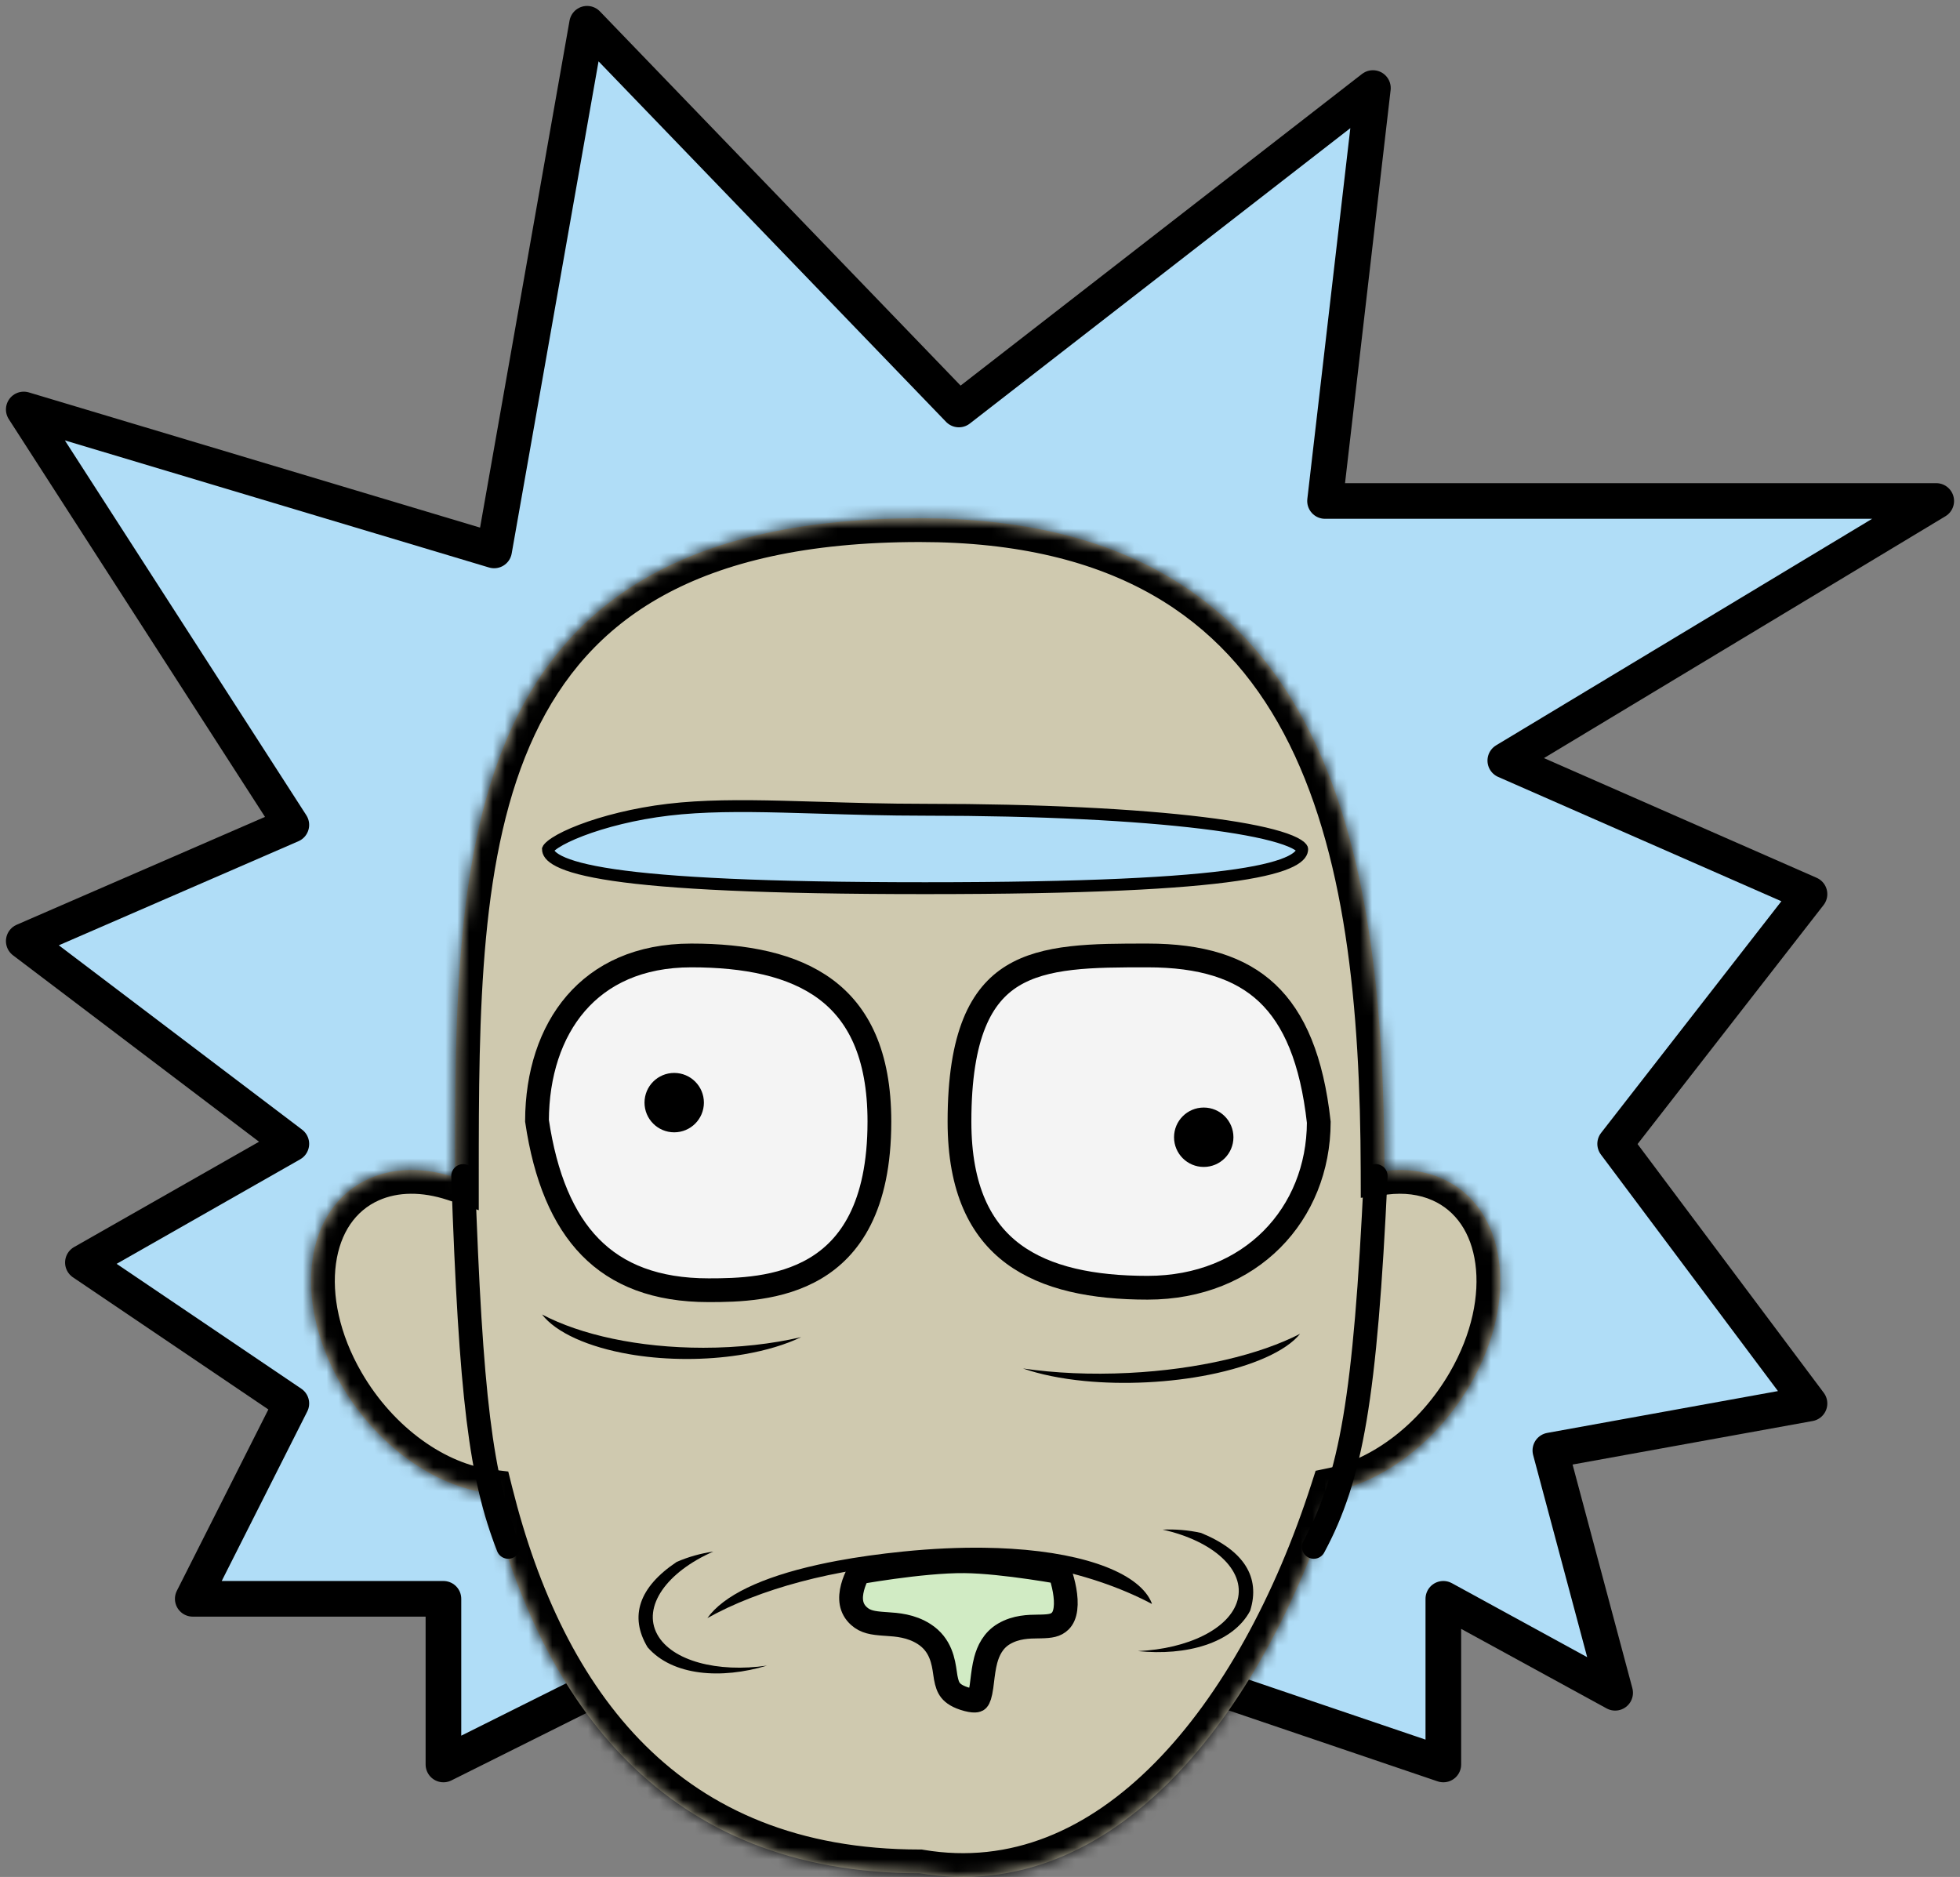 <svg width="165" height="158" viewBox="0 0 165 158" fill="none" xmlns="http://www.w3.org/2000/svg">
<rect x="0" y="0" width="165" height="158" fill="#808080" stroke="none"/>
<title>Rick SVG</title>
<path d="M37.33 148.532L49.423 142.496H103.722L121.505 148.532V134.587L135.969 142.496L130.515 122.098L152.33 118.143L135.969 96.288L152.33 75.266L126.722 64.026L163 42.172H111.546L115.577 7.412L80.722 34.47L49.423 2L41.598 46.334L2 34.47L24.526 69.438L2 79.221L24.526 96.288L6.979 106.279L24.526 118.143L16.227 134.587H37.33V148.532Z" fill="#B0DDF7" stroke="black" stroke-width="3" stroke-linecap="round" stroke-linejoin="round"/>
<mask id="path-2-inside-1" fill="white">
<path fill-rule="evenodd" clip-rule="evenodd" d="M112.301 125.528C106.131 144.668 93.637 160.424 77.427 157.69C55.989 157.69 45.624 143.487 41.18 125.693C36.625 125.144 31.699 121.708 28.697 116.515C24.574 109.383 25.639 101.639 31.076 99.217C33.243 98.251 35.778 98.277 38.304 99.11C38.304 71.436 38.347 43.628 77.427 43.628C111.757 43.628 116.48 71.076 116.55 98.57C118.262 98.359 119.921 98.555 121.408 99.217C126.845 101.639 127.91 109.383 123.787 116.515C121.003 121.331 116.564 124.636 112.301 125.528Z"/>
</mask>
<path fill-rule="evenodd" clip-rule="evenodd" d="M112.301 125.528C106.131 144.668 93.637 160.424 77.427 157.69C55.989 157.69 45.624 143.487 41.18 125.693C36.625 125.144 31.699 121.708 28.697 116.515C24.574 109.383 25.639 101.639 31.076 99.217C33.243 98.251 35.778 98.277 38.304 99.11C38.304 71.436 38.347 43.628 77.427 43.628C111.757 43.628 116.48 71.076 116.55 98.57C118.262 98.359 119.921 98.555 121.408 99.217C126.845 101.639 127.91 109.383 123.787 116.515C121.003 121.331 116.564 124.636 112.301 125.528Z" fill="#CFC9AF"/>
<path d="M112.301 125.528L111.892 123.571L110.754 123.809L110.398 124.915L112.301 125.528ZM77.427 157.69L77.76 155.718L77.595 155.69H77.427V157.69ZM41.18 125.693L43.12 125.208L42.787 123.872L41.419 123.707L41.18 125.693ZM28.697 116.515L26.965 117.516L26.965 117.516L28.697 116.515ZM31.076 99.217L31.889 101.044L31.889 101.044L31.076 99.217ZM38.304 99.11L37.678 101.009L40.304 101.874L40.304 99.11L38.304 99.11ZM77.427 43.628L77.427 45.628H77.427V43.628ZM116.55 98.57L114.55 98.575L114.556 100.831L116.795 100.555L116.55 98.57ZM121.408 99.217L122.222 97.39L122.222 97.39L121.408 99.217ZM123.787 116.515L122.055 115.514L122.055 115.514L123.787 116.515ZM110.398 124.915C107.374 134.295 102.839 142.708 97.207 148.406C91.605 154.072 85.05 156.948 77.76 155.718L77.095 159.663C86.014 161.167 93.811 157.531 100.051 151.218C106.261 144.936 111.059 135.901 114.205 126.142L110.398 124.915ZM77.427 155.69C67.198 155.69 59.765 152.322 54.339 146.944C48.862 141.516 45.291 133.899 43.12 125.208L39.24 126.178C41.513 135.281 45.346 143.663 51.523 149.785C57.749 155.957 66.218 159.69 77.427 159.69V155.69ZM41.419 123.707C37.612 123.249 33.184 120.28 30.428 115.514L26.965 117.516C30.214 123.136 35.637 127.04 40.941 127.679L41.419 123.707ZM30.428 115.514C28.551 112.267 27.922 108.992 28.283 106.372C28.64 103.777 29.93 101.917 31.889 101.044L30.262 97.39C26.785 98.939 24.824 102.162 24.32 105.827C23.819 109.468 24.72 113.632 26.965 117.516L30.428 115.514ZM31.889 101.044C33.499 100.327 35.504 100.293 37.678 101.009L38.93 97.21C36.052 96.262 32.987 96.176 30.262 97.39L31.889 101.044ZM40.304 99.11C40.304 85.129 40.354 71.765 45.02 61.843C47.312 56.971 50.707 52.968 55.795 50.156C60.913 47.328 67.883 45.628 77.427 45.628L77.427 41.628C67.432 41.628 59.741 43.405 53.86 46.655C47.948 49.922 44.005 54.601 41.401 60.14C36.275 71.04 36.304 85.417 36.304 99.11L40.304 99.11ZM77.427 45.628C85.743 45.628 92.116 47.289 97.024 50.084C101.921 52.874 105.482 56.864 108.071 61.728C113.301 71.556 114.515 84.849 114.55 98.575L118.55 98.565C118.515 84.796 117.334 70.619 111.602 59.849C108.71 54.416 104.649 49.825 99.003 46.609C93.368 43.398 86.277 41.628 77.427 41.628V45.628ZM122.222 97.39C120.355 96.558 118.322 96.336 116.305 96.585L116.795 100.555C118.201 100.381 119.487 100.551 120.594 101.044L122.222 97.39ZM125.518 117.516C127.764 113.632 128.664 109.468 128.164 105.827C127.66 102.162 125.699 98.939 122.222 97.39L120.594 101.044C122.554 101.917 123.844 103.777 124.201 106.372C124.561 108.992 123.933 112.267 122.055 115.514L125.518 117.516ZM112.711 127.486C117.619 126.458 122.498 122.741 125.518 117.516L122.055 115.514C119.507 119.921 115.51 122.813 111.892 123.571L112.711 127.486Z" fill="black" mask="url(#path-2-inside-1)"/>
<path d="M38.989 98.994C39.631 117.69 40.489 124.351 42.783 130.216" stroke="black" stroke-width="2" stroke-linecap="round" stroke-linejoin="round"/>
<path d="M115.814 98.994C114.933 117.69 113.753 124.351 110.598 130.216" stroke="black" stroke-width="2" stroke-linecap="round" stroke-linejoin="round"/>
<path d="M109.624 71.465C109.624 71.723 109.494 72.086 108.675 72.498C107.845 72.916 106.423 73.316 104.1 73.658C99.469 74.34 91.439 74.766 77.876 74.766C64.314 74.766 56.284 74.34 51.652 73.658C49.33 73.316 47.907 72.916 47.077 72.498C46.28 72.097 46.136 71.742 46.129 71.486C46.135 71.472 46.156 71.432 46.217 71.364C46.319 71.251 46.489 71.109 46.739 70.945C47.237 70.62 47.98 70.257 48.922 69.897C50.801 69.179 53.405 68.5 56.266 68.161C59.148 67.819 62.301 67.818 65.869 67.905C66.878 67.929 67.921 67.96 68.999 67.993C71.722 68.075 74.67 68.164 77.876 68.164C87.59 68.164 95.63 68.589 101.233 69.274C104.039 69.617 106.213 70.022 107.676 70.464C108.411 70.687 108.936 70.909 109.267 71.121C109.432 71.226 109.528 71.315 109.579 71.382C109.604 71.414 109.615 71.436 109.62 71.448C109.624 71.46 109.624 71.464 109.624 71.465V71.465Z" fill="#B0DDF7" stroke="black"/>
<path d="M74.031 94.415C74.031 101.64 71.504 105.066 68.629 106.772C65.647 108.541 62.067 108.61 59.66 108.61C55.217 108.61 51.989 107.324 49.694 104.981C47.387 102.626 45.906 99.084 45.206 94.343C45.22 90.414 46.341 86.945 48.472 84.471C50.598 82.002 53.807 80.429 58.196 80.429C62.767 80.429 66.714 81.204 69.504 83.277C72.233 85.305 74.031 88.713 74.031 94.415Z" fill="#F4F4F4" stroke="black" stroke-width="2"/>
<path d="M80.773 94.415C80.773 87.057 82.622 83.757 85.228 82.154C86.578 81.324 88.23 80.882 90.171 80.656C92.116 80.43 94.269 80.429 96.608 80.429C101.119 80.429 104.384 81.439 106.671 83.591C108.961 85.747 110.436 89.204 111.02 94.469C110.994 102.176 105.326 108.401 96.608 108.401C92.037 108.401 88.09 107.627 85.3 105.554C82.571 103.525 80.773 100.118 80.773 94.415Z" fill="#F4F4F4" stroke="black" stroke-width="2"/>

<!-- <eyes> -->
<!-- <path fill-rule="evenodd" clip-rule="evenodd" d="M56.7573 92.8179L56.3243 91.5012L55.8476 92.9508L54.3288 91.6786L54.9496 93.6958H53.2673L54.3487 94.4721L53.2163 95.2498L55.0443 95.3937L54.435 97.2466L55.7516 96.3014L56.196 97.7455L56.6918 96.154L58.2137 97.2466L57.6723 95.6004L59.15 95.7167L57.9575 94.7179L59.3814 93.6958H57.4575L57.996 91.9672L56.7573 92.8179Z" fill="black"/>
<path fill-rule="evenodd" clip-rule="evenodd" d="M101.335 95.7318L100.902 94.4152L100.425 95.8647L98.9062 94.5926L99.527 96.6097H97.8447L98.9261 97.386L97.7937 98.1638L99.6217 98.3076L99.0124 100.161L100.329 99.2154L100.773 100.659L101.269 99.068L102.791 100.161L102.25 98.5144L103.727 98.6306L102.535 97.6318L103.959 96.6097H102.035L102.573 94.8811L101.335 95.7318Z" fill="black"/> -->
<!-- </eyes> -->

<circle cx="56.757" cy="92.818" r="2" fill="black" stroke="black" stroke-width="1">
  <animate
      attributeName="cx" from="56.757" to="64.757"
      dur="2s" repeatCount="indefinite" />
</circle>
<circle cx="101.335" cy="95.732" r="2" fill="black" stroke="black" stroke-width="1">
  <animate
      attributeName="cx" from="101.335" to="105.732"
      dur="2s" repeatCount="indefinite" />
</circle>
<path fill-rule="evenodd" clip-rule="evenodd" d="M45.629 110.65C46.8 112.175 49.524 113.403 53.011 114.001C53.159 114.027 53.308 114.051 53.458 114.074C54.821 114.283 56.291 114.397 57.825 114.397C59.358 114.397 60.829 114.283 62.192 114.074C62.342 114.051 62.491 114.027 62.639 114.001C64.496 113.683 66.138 113.185 67.443 112.559C64.985 113.13 62.184 113.453 59.211 113.453C53.752 113.453 48.871 112.363 45.629 110.65Z" fill="black"/>
<path fill-rule="evenodd" clip-rule="evenodd" d="M109.446 112.279C108.285 113.727 105.458 114.991 101.78 115.727C100.18 116.047 98.419 116.268 96.564 116.361C94.708 116.453 92.93 116.41 91.299 116.251C89.312 116.058 87.543 115.694 86.12 115.197C88.795 115.587 91.824 115.732 95.018 115.572C100.884 115.279 106.064 114.02 109.446 112.279Z" fill="black"/>
<path fill-rule="evenodd" clip-rule="evenodd" d="M59.549 136.209C63.877 133.787 70.199 132.031 77.368 131.549C84.098 130.7 91.569 132.157 96.968 135.015C96.966 134.995 96.963 134.975 96.961 134.954C96.007 132.552 91.689 130.78 85.132 130.372C84.397 130.326 83.633 130.297 82.842 130.287C80.752 130.259 78.477 130.359 76.044 130.605C74.031 130.809 72.181 131.069 70.501 131.382C69.936 131.487 69.391 131.598 68.865 131.715C64.065 132.779 60.891 134.32 59.549 136.209Z" fill="black"/>
<path fill-rule="evenodd" clip-rule="evenodd" d="M60.051 130.609C59.002 130.762 57.953 131.051 56.963 131.483C53.8 133.598 52.952 136.066 54.518 138.667C56.618 141.076 60.713 141.375 64.568 140.209C64.568 140.209 64.568 140.209 64.569 140.209C60.408 140.818 56.557 139.812 55.336 137.592C54.047 135.249 56.119 132.332 60.051 130.609Z" fill="black"/>
<path fill-rule="evenodd" clip-rule="evenodd" d="M97.874 128.762C98.937 128.715 100.032 128.801 101.103 129.038C104.708 130.511 106.137 132.763 105.24 135.597C103.775 138.345 99.846 139.404 95.797 138.988C95.796 138.988 95.796 138.987 95.796 138.987C100.008 138.803 103.526 137.098 104.179 134.701C104.868 132.17 102.135 129.709 97.874 128.762Z" fill="black"/>
<path d="M72.225 132.469C72.244 132.432 72.263 132.397 72.281 132.364C72.42 132.34 72.588 132.311 72.783 132.279C73.377 132.18 74.208 132.049 75.155 131.919C77.061 131.657 79.386 131.407 81.186 131.424C82.842 131.44 84.976 131.69 86.726 131.943C87.595 132.069 88.358 132.194 88.903 132.287C89.019 132.307 89.125 132.326 89.22 132.342C89.23 132.371 89.24 132.4 89.25 132.431C89.375 132.803 89.522 133.308 89.619 133.853C89.717 134.405 89.756 134.955 89.693 135.432C89.631 135.906 89.478 136.239 89.254 136.459C88.884 136.823 88.445 136.897 87.595 136.915C87.527 136.916 87.456 136.917 87.382 136.918C86.617 136.927 85.539 136.94 84.528 137.531C83.603 138.072 83.193 138.957 82.981 139.747C82.83 140.311 82.751 140.956 82.687 141.489C82.666 141.664 82.646 141.827 82.626 141.97C82.526 142.677 82.409 142.971 82.303 143.085C82.282 143.107 82.256 143.132 82.167 143.147C82.055 143.166 81.835 143.169 81.451 143.068C80.611 142.846 80.229 142.549 80.027 142.298C79.816 142.036 79.704 141.705 79.613 141.209C79.593 141.096 79.575 140.968 79.555 140.829C79.422 139.901 79.215 138.461 77.794 137.552C76.687 136.844 75.514 136.766 74.631 136.708C74.565 136.703 74.5 136.699 74.438 136.695C73.476 136.627 72.862 136.531 72.321 136.049C71.59 135.4 71.533 134.536 71.772 133.625C71.89 133.176 72.07 132.769 72.225 132.469Z" fill="#D1EBC4" stroke="black" stroke-width="2" stroke-linejoin="round"/>

</svg>
